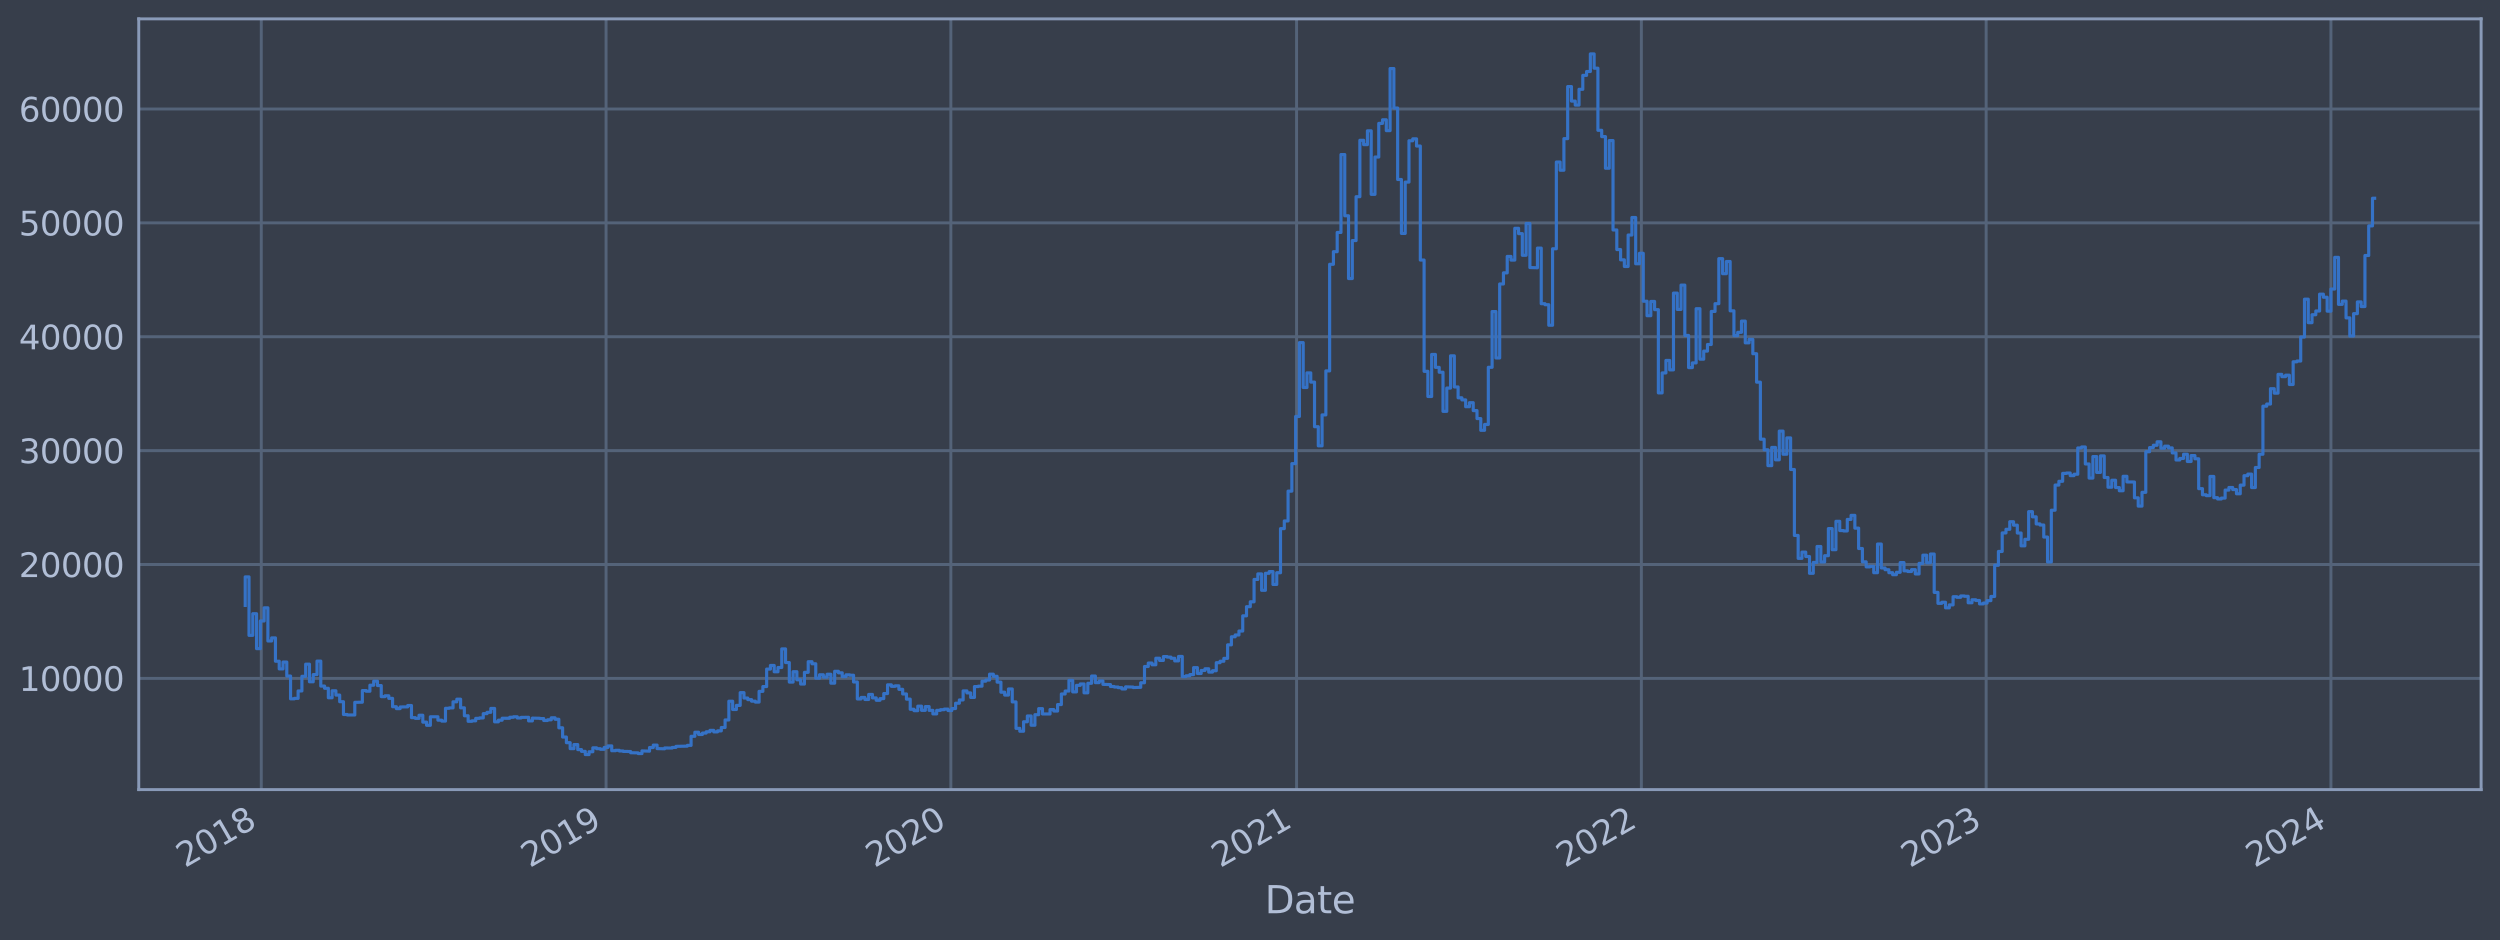 <?xml version="1.0" encoding="utf-8" standalone="no"?>
<!DOCTYPE svg PUBLIC "-//W3C//DTD SVG 1.1//EN"
  "http://www.w3.org/Graphics/SVG/1.1/DTD/svg11.dtd">
<svg xmlns:xlink="http://www.w3.org/1999/xlink" width="952.884pt" height="358.291pt" viewBox="0 0 952.884 358.291" xmlns="http://www.w3.org/2000/svg" version="1.1">
 <defs>
  <style type="text/css">*{stroke-linejoin: round; stroke-linecap: butt}</style>
 </defs>
 <g id="figure_1">
  <g id="patch_1">
   <path d="M 0 358.291 
L 952.884 358.291 
L 952.884 0 
L 0 0 
z
" style="fill: #373e4b"/>
  </g>
  <g id="axes_1">
   <g id="patch_2">
    <path d="M 52.884 300.96 
L 945.684 300.96 
L 945.684 7.2 
L 52.884 7.2 
z
" style="fill: #373e4b"/>
   </g>
   <g id="matplotlib.axis_1">
    <g id="xtick_1">
     <g id="line2d_1">
      <path d="M 99.586 300.96 
L 99.586 7.2 
" clip-path="url(#p78b1c680d8)" style="fill: none; stroke: #546379; stroke-width: 1.12; stroke-linecap: square"/>
     </g>
     <g id="line2d_2"/>
     <g id="text_1">
      <!-- 2018 -->
      <g style="fill: #b1bed6" transform="translate(70.505 330.885) rotate(-30) scale(0.126 -0.126)">
       <defs>
        <path id="DejaVuSans-32" d="M 1228 531 
L 3431 531 
L 3431 0 
L 469 0 
L 469 531 
Q 828 903 1448 1529 
Q 2069 2156 2228 2338 
Q 2531 2678 2651 2914 
Q 2772 3150 2772 3378 
Q 2772 3750 2511 3984 
Q 2250 4219 1831 4219 
Q 1534 4219 1204 4116 
Q 875 4013 500 3803 
L 500 4441 
Q 881 4594 1212 4672 
Q 1544 4750 1819 4750 
Q 2544 4750 2975 4387 
Q 3406 4025 3406 3419 
Q 3406 3131 3298 2873 
Q 3191 2616 2906 2266 
Q 2828 2175 2409 1742 
Q 1991 1309 1228 531 
z
" transform="scale(0.016)"/>
        <path id="DejaVuSans-30" d="M 2034 4250 
Q 1547 4250 1301 3770 
Q 1056 3291 1056 2328 
Q 1056 1369 1301 889 
Q 1547 409 2034 409 
Q 2525 409 2770 889 
Q 3016 1369 3016 2328 
Q 3016 3291 2770 3770 
Q 2525 4250 2034 4250 
z
M 2034 4750 
Q 2819 4750 3233 4129 
Q 3647 3509 3647 2328 
Q 3647 1150 3233 529 
Q 2819 -91 2034 -91 
Q 1250 -91 836 529 
Q 422 1150 422 2328 
Q 422 3509 836 4129 
Q 1250 4750 2034 4750 
z
" transform="scale(0.016)"/>
        <path id="DejaVuSans-31" d="M 794 531 
L 1825 531 
L 1825 4091 
L 703 3866 
L 703 4441 
L 1819 4666 
L 2450 4666 
L 2450 531 
L 3481 531 
L 3481 0 
L 794 0 
L 794 531 
z
" transform="scale(0.016)"/>
        <path id="DejaVuSans-38" d="M 2034 2216 
Q 1584 2216 1326 1975 
Q 1069 1734 1069 1313 
Q 1069 891 1326 650 
Q 1584 409 2034 409 
Q 2484 409 2743 651 
Q 3003 894 3003 1313 
Q 3003 1734 2745 1975 
Q 2488 2216 2034 2216 
z
M 1403 2484 
Q 997 2584 770 2862 
Q 544 3141 544 3541 
Q 544 4100 942 4425 
Q 1341 4750 2034 4750 
Q 2731 4750 3128 4425 
Q 3525 4100 3525 3541 
Q 3525 3141 3298 2862 
Q 3072 2584 2669 2484 
Q 3125 2378 3379 2068 
Q 3634 1759 3634 1313 
Q 3634 634 3220 271 
Q 2806 -91 2034 -91 
Q 1263 -91 848 271 
Q 434 634 434 1313 
Q 434 1759 690 2068 
Q 947 2378 1403 2484 
z
M 1172 3481 
Q 1172 3119 1398 2916 
Q 1625 2713 2034 2713 
Q 2441 2713 2670 2916 
Q 2900 3119 2900 3481 
Q 2900 3844 2670 4047 
Q 2441 4250 2034 4250 
Q 1625 4250 1398 4047 
Q 1172 3844 1172 3481 
z
" transform="scale(0.016)"/>
       </defs>
       <use xlink:href="#DejaVuSans-32"/>
       <use xlink:href="#DejaVuSans-30" x="63.623"/>
       <use xlink:href="#DejaVuSans-31" x="127.246"/>
       <use xlink:href="#DejaVuSans-38" x="190.869"/>
      </g>
     </g>
    </g>
    <g id="xtick_2">
     <g id="line2d_3">
      <path d="M 231.002 300.96 
L 231.002 7.2 
" clip-path="url(#p78b1c680d8)" style="fill: none; stroke: #546379; stroke-width: 1.12; stroke-linecap: square"/>
     </g>
     <g id="line2d_4"/>
     <g id="text_2">
      <!-- 2019 -->
      <g style="fill: #b1bed6" transform="translate(201.921 330.885) rotate(-30) scale(0.126 -0.126)">
       <defs>
        <path id="DejaVuSans-39" d="M 703 97 
L 703 672 
Q 941 559 1184 500 
Q 1428 441 1663 441 
Q 2288 441 2617 861 
Q 2947 1281 2994 2138 
Q 2813 1869 2534 1725 
Q 2256 1581 1919 1581 
Q 1219 1581 811 2004 
Q 403 2428 403 3163 
Q 403 3881 828 4315 
Q 1253 4750 1959 4750 
Q 2769 4750 3195 4129 
Q 3622 3509 3622 2328 
Q 3622 1225 3098 567 
Q 2575 -91 1691 -91 
Q 1453 -91 1209 -44 
Q 966 3 703 97 
z
M 1959 2075 
Q 2384 2075 2632 2365 
Q 2881 2656 2881 3163 
Q 2881 3666 2632 3958 
Q 2384 4250 1959 4250 
Q 1534 4250 1286 3958 
Q 1038 3666 1038 3163 
Q 1038 2656 1286 2365 
Q 1534 2075 1959 2075 
z
" transform="scale(0.016)"/>
       </defs>
       <use xlink:href="#DejaVuSans-32"/>
       <use xlink:href="#DejaVuSans-30" x="63.623"/>
       <use xlink:href="#DejaVuSans-31" x="127.246"/>
       <use xlink:href="#DejaVuSans-39" x="190.869"/>
      </g>
     </g>
    </g>
    <g id="xtick_3">
     <g id="line2d_5">
      <path d="M 362.418 300.96 
L 362.418 7.2 
" clip-path="url(#p78b1c680d8)" style="fill: none; stroke: #546379; stroke-width: 1.12; stroke-linecap: square"/>
     </g>
     <g id="line2d_6"/>
     <g id="text_3">
      <!-- 2020 -->
      <g style="fill: #b1bed6" transform="translate(333.337 330.885) rotate(-30) scale(0.126 -0.126)">
       <use xlink:href="#DejaVuSans-32"/>
       <use xlink:href="#DejaVuSans-30" x="63.623"/>
       <use xlink:href="#DejaVuSans-32" x="127.246"/>
       <use xlink:href="#DejaVuSans-30" x="190.869"/>
      </g>
     </g>
    </g>
    <g id="xtick_4">
     <g id="line2d_7">
      <path d="M 494.194 300.96 
L 494.194 7.2 
" clip-path="url(#p78b1c680d8)" style="fill: none; stroke: #546379; stroke-width: 1.12; stroke-linecap: square"/>
     </g>
     <g id="line2d_8"/>
     <g id="text_4">
      <!-- 2021 -->
      <g style="fill: #b1bed6" transform="translate(465.113 330.885) rotate(-30) scale(0.126 -0.126)">
       <use xlink:href="#DejaVuSans-32"/>
       <use xlink:href="#DejaVuSans-30" x="63.623"/>
       <use xlink:href="#DejaVuSans-32" x="127.246"/>
       <use xlink:href="#DejaVuSans-31" x="190.869"/>
      </g>
     </g>
    </g>
    <g id="xtick_5">
     <g id="line2d_9">
      <path d="M 625.61 300.96 
L 625.61 7.2 
" clip-path="url(#p78b1c680d8)" style="fill: none; stroke: #546379; stroke-width: 1.12; stroke-linecap: square"/>
     </g>
     <g id="line2d_10"/>
     <g id="text_5">
      <!-- 2022 -->
      <g style="fill: #b1bed6" transform="translate(596.529 330.885) rotate(-30) scale(0.126 -0.126)">
       <use xlink:href="#DejaVuSans-32"/>
       <use xlink:href="#DejaVuSans-30" x="63.623"/>
       <use xlink:href="#DejaVuSans-32" x="127.246"/>
       <use xlink:href="#DejaVuSans-32" x="190.869"/>
      </g>
     </g>
    </g>
    <g id="xtick_6">
     <g id="line2d_11">
      <path d="M 757.026 300.96 
L 757.026 7.2 
" clip-path="url(#p78b1c680d8)" style="fill: none; stroke: #546379; stroke-width: 1.12; stroke-linecap: square"/>
     </g>
     <g id="line2d_12"/>
     <g id="text_6">
      <!-- 2023 -->
      <g style="fill: #b1bed6" transform="translate(727.945 330.885) rotate(-30) scale(0.126 -0.126)">
       <defs>
        <path id="DejaVuSans-33" d="M 2597 2516 
Q 3050 2419 3304 2112 
Q 3559 1806 3559 1356 
Q 3559 666 3084 287 
Q 2609 -91 1734 -91 
Q 1441 -91 1130 -33 
Q 819 25 488 141 
L 488 750 
Q 750 597 1062 519 
Q 1375 441 1716 441 
Q 2309 441 2620 675 
Q 2931 909 2931 1356 
Q 2931 1769 2642 2001 
Q 2353 2234 1838 2234 
L 1294 2234 
L 1294 2753 
L 1863 2753 
Q 2328 2753 2575 2939 
Q 2822 3125 2822 3475 
Q 2822 3834 2567 4026 
Q 2313 4219 1838 4219 
Q 1578 4219 1281 4162 
Q 984 4106 628 3988 
L 628 4550 
Q 988 4650 1302 4700 
Q 1616 4750 1894 4750 
Q 2613 4750 3031 4423 
Q 3450 4097 3450 3541 
Q 3450 3153 3228 2886 
Q 3006 2619 2597 2516 
z
" transform="scale(0.016)"/>
       </defs>
       <use xlink:href="#DejaVuSans-32"/>
       <use xlink:href="#DejaVuSans-30" x="63.623"/>
       <use xlink:href="#DejaVuSans-32" x="127.246"/>
       <use xlink:href="#DejaVuSans-33" x="190.869"/>
      </g>
     </g>
    </g>
    <g id="xtick_7">
     <g id="line2d_13">
      <path d="M 888.442 300.96 
L 888.442 7.2 
" clip-path="url(#p78b1c680d8)" style="fill: none; stroke: #546379; stroke-width: 1.12; stroke-linecap: square"/>
     </g>
     <g id="line2d_14"/>
     <g id="text_7">
      <!-- 2024 -->
      <g style="fill: #b1bed6" transform="translate(859.361 330.885) rotate(-30) scale(0.126 -0.126)">
       <defs>
        <path id="DejaVuSans-34" d="M 2419 4116 
L 825 1625 
L 2419 1625 
L 2419 4116 
z
M 2253 4666 
L 3047 4666 
L 3047 1625 
L 3713 1625 
L 3713 1100 
L 3047 1100 
L 3047 0 
L 2419 0 
L 2419 1100 
L 313 1100 
L 313 1709 
L 2253 4666 
z
" transform="scale(0.016)"/>
       </defs>
       <use xlink:href="#DejaVuSans-32"/>
       <use xlink:href="#DejaVuSans-30" x="63.623"/>
       <use xlink:href="#DejaVuSans-32" x="127.246"/>
       <use xlink:href="#DejaVuSans-34" x="190.869"/>
      </g>
     </g>
    </g>
    <g id="text_8">
     <!-- Date -->
     <g style="fill: #b1bed6" transform="translate(482.075 348.096) scale(0.144 -0.144)">
      <defs>
       <path id="DejaVuSans-44" d="M 1259 4147 
L 1259 519 
L 2022 519 
Q 2988 519 3436 956 
Q 3884 1394 3884 2338 
Q 3884 3275 3436 3711 
Q 2988 4147 2022 4147 
L 1259 4147 
z
M 628 4666 
L 1925 4666 
Q 3281 4666 3915 4102 
Q 4550 3538 4550 2338 
Q 4550 1131 3912 565 
Q 3275 0 1925 0 
L 628 0 
L 628 4666 
z
" transform="scale(0.016)"/>
       <path id="DejaVuSans-61" d="M 2194 1759 
Q 1497 1759 1228 1600 
Q 959 1441 959 1056 
Q 959 750 1161 570 
Q 1363 391 1709 391 
Q 2188 391 2477 730 
Q 2766 1069 2766 1631 
L 2766 1759 
L 2194 1759 
z
M 3341 1997 
L 3341 0 
L 2766 0 
L 2766 531 
Q 2569 213 2275 61 
Q 1981 -91 1556 -91 
Q 1019 -91 701 211 
Q 384 513 384 1019 
Q 384 1609 779 1909 
Q 1175 2209 1959 2209 
L 2766 2209 
L 2766 2266 
Q 2766 2663 2505 2880 
Q 2244 3097 1772 3097 
Q 1472 3097 1187 3025 
Q 903 2953 641 2809 
L 641 3341 
Q 956 3463 1253 3523 
Q 1550 3584 1831 3584 
Q 2591 3584 2966 3190 
Q 3341 2797 3341 1997 
z
" transform="scale(0.016)"/>
       <path id="DejaVuSans-74" d="M 1172 4494 
L 1172 3500 
L 2356 3500 
L 2356 3053 
L 1172 3053 
L 1172 1153 
Q 1172 725 1289 603 
Q 1406 481 1766 481 
L 2356 481 
L 2356 0 
L 1766 0 
Q 1100 0 847 248 
Q 594 497 594 1153 
L 594 3053 
L 172 3053 
L 172 3500 
L 594 3500 
L 594 4494 
L 1172 4494 
z
" transform="scale(0.016)"/>
       <path id="DejaVuSans-65" d="M 3597 1894 
L 3597 1613 
L 953 1613 
Q 991 1019 1311 708 
Q 1631 397 2203 397 
Q 2534 397 2845 478 
Q 3156 559 3463 722 
L 3463 178 
Q 3153 47 2828 -22 
Q 2503 -91 2169 -91 
Q 1331 -91 842 396 
Q 353 884 353 1716 
Q 353 2575 817 3079 
Q 1281 3584 2069 3584 
Q 2775 3584 3186 3129 
Q 3597 2675 3597 1894 
z
M 3022 2063 
Q 3016 2534 2758 2815 
Q 2500 3097 2075 3097 
Q 1594 3097 1305 2825 
Q 1016 2553 972 2059 
L 3022 2063 
z
" transform="scale(0.016)"/>
      </defs>
      <use xlink:href="#DejaVuSans-44"/>
      <use xlink:href="#DejaVuSans-61" x="77.002"/>
      <use xlink:href="#DejaVuSans-74" x="138.281"/>
      <use xlink:href="#DejaVuSans-65" x="177.49"/>
     </g>
    </g>
   </g>
   <g id="matplotlib.axis_2">
    <g id="ytick_1">
     <g id="line2d_15">
      <path d="M 52.884 258.563 
L 945.684 258.563 
" clip-path="url(#p78b1c680d8)" style="fill: none; stroke: #546379; stroke-width: 1.12; stroke-linecap: square"/>
     </g>
     <g id="line2d_16"/>
     <g id="text_9">
      <!-- 10000 -->
      <g style="fill: #b1bed6" transform="translate(7.2 263.35) scale(0.126 -0.126)">
       <use xlink:href="#DejaVuSans-31"/>
       <use xlink:href="#DejaVuSans-30" x="63.623"/>
       <use xlink:href="#DejaVuSans-30" x="127.246"/>
       <use xlink:href="#DejaVuSans-30" x="190.869"/>
       <use xlink:href="#DejaVuSans-30" x="254.492"/>
      </g>
     </g>
    </g>
    <g id="ytick_2">
     <g id="line2d_17">
      <path d="M 52.884 215.161 
L 945.684 215.161 
" clip-path="url(#p78b1c680d8)" style="fill: none; stroke: #546379; stroke-width: 1.12; stroke-linecap: square"/>
     </g>
     <g id="line2d_18"/>
     <g id="text_10">
      <!-- 20000 -->
      <g style="fill: #b1bed6" transform="translate(7.2 219.948) scale(0.126 -0.126)">
       <use xlink:href="#DejaVuSans-32"/>
       <use xlink:href="#DejaVuSans-30" x="63.623"/>
       <use xlink:href="#DejaVuSans-30" x="127.246"/>
       <use xlink:href="#DejaVuSans-30" x="190.869"/>
       <use xlink:href="#DejaVuSans-30" x="254.492"/>
      </g>
     </g>
    </g>
    <g id="ytick_3">
     <g id="line2d_19">
      <path d="M 52.884 171.76 
L 945.684 171.76 
" clip-path="url(#p78b1c680d8)" style="fill: none; stroke: #546379; stroke-width: 1.12; stroke-linecap: square"/>
     </g>
     <g id="line2d_20"/>
     <g id="text_11">
      <!-- 30000 -->
      <g style="fill: #b1bed6" transform="translate(7.2 176.547) scale(0.126 -0.126)">
       <use xlink:href="#DejaVuSans-33"/>
       <use xlink:href="#DejaVuSans-30" x="63.623"/>
       <use xlink:href="#DejaVuSans-30" x="127.246"/>
       <use xlink:href="#DejaVuSans-30" x="190.869"/>
       <use xlink:href="#DejaVuSans-30" x="254.492"/>
      </g>
     </g>
    </g>
    <g id="ytick_4">
     <g id="line2d_21">
      <path d="M 52.884 128.358 
L 945.684 128.358 
" clip-path="url(#p78b1c680d8)" style="fill: none; stroke: #546379; stroke-width: 1.12; stroke-linecap: square"/>
     </g>
     <g id="line2d_22"/>
     <g id="text_12">
      <!-- 40000 -->
      <g style="fill: #b1bed6" transform="translate(7.2 133.145) scale(0.126 -0.126)">
       <use xlink:href="#DejaVuSans-34"/>
       <use xlink:href="#DejaVuSans-30" x="63.623"/>
       <use xlink:href="#DejaVuSans-30" x="127.246"/>
       <use xlink:href="#DejaVuSans-30" x="190.869"/>
       <use xlink:href="#DejaVuSans-30" x="254.492"/>
      </g>
     </g>
    </g>
    <g id="ytick_5">
     <g id="line2d_23">
      <path d="M 52.884 84.956 
L 945.684 84.956 
" clip-path="url(#p78b1c680d8)" style="fill: none; stroke: #546379; stroke-width: 1.12; stroke-linecap: square"/>
     </g>
     <g id="line2d_24"/>
     <g id="text_13">
      <!-- 50000 -->
      <g style="fill: #b1bed6" transform="translate(7.2 89.743) scale(0.126 -0.126)">
       <defs>
        <path id="DejaVuSans-35" d="M 691 4666 
L 3169 4666 
L 3169 4134 
L 1269 4134 
L 1269 2991 
Q 1406 3038 1543 3061 
Q 1681 3084 1819 3084 
Q 2600 3084 3056 2656 
Q 3513 2228 3513 1497 
Q 3513 744 3044 326 
Q 2575 -91 1722 -91 
Q 1428 -91 1123 -41 
Q 819 9 494 109 
L 494 744 
Q 775 591 1075 516 
Q 1375 441 1709 441 
Q 2250 441 2565 725 
Q 2881 1009 2881 1497 
Q 2881 1984 2565 2268 
Q 2250 2553 1709 2553 
Q 1456 2553 1204 2497 
Q 953 2441 691 2322 
L 691 4666 
z
" transform="scale(0.016)"/>
       </defs>
       <use xlink:href="#DejaVuSans-35"/>
       <use xlink:href="#DejaVuSans-30" x="63.623"/>
       <use xlink:href="#DejaVuSans-30" x="127.246"/>
       <use xlink:href="#DejaVuSans-30" x="190.869"/>
       <use xlink:href="#DejaVuSans-30" x="254.492"/>
      </g>
     </g>
    </g>
    <g id="ytick_6">
     <g id="line2d_25">
      <path d="M 52.884 41.554 
L 945.684 41.554 
" clip-path="url(#p78b1c680d8)" style="fill: none; stroke: #546379; stroke-width: 1.12; stroke-linecap: square"/>
     </g>
     <g id="line2d_26"/>
     <g id="text_14">
      <!-- 60000 -->
      <g style="fill: #b1bed6" transform="translate(7.2 46.341) scale(0.126 -0.126)">
       <defs>
        <path id="DejaVuSans-36" d="M 2113 2584 
Q 1688 2584 1439 2293 
Q 1191 2003 1191 1497 
Q 1191 994 1439 701 
Q 1688 409 2113 409 
Q 2538 409 2786 701 
Q 3034 994 3034 1497 
Q 3034 2003 2786 2293 
Q 2538 2584 2113 2584 
z
M 3366 4563 
L 3366 3988 
Q 3128 4100 2886 4159 
Q 2644 4219 2406 4219 
Q 1781 4219 1451 3797 
Q 1122 3375 1075 2522 
Q 1259 2794 1537 2939 
Q 1816 3084 2150 3084 
Q 2853 3084 3261 2657 
Q 3669 2231 3669 1497 
Q 3669 778 3244 343 
Q 2819 -91 2113 -91 
Q 1303 -91 875 529 
Q 447 1150 447 2328 
Q 447 3434 972 4092 
Q 1497 4750 2381 4750 
Q 2619 4750 2861 4703 
Q 3103 4656 3366 4563 
z
" transform="scale(0.016)"/>
       </defs>
       <use xlink:href="#DejaVuSans-36"/>
       <use xlink:href="#DejaVuSans-30" x="63.623"/>
       <use xlink:href="#DejaVuSans-30" x="127.246"/>
       <use xlink:href="#DejaVuSans-30" x="190.869"/>
       <use xlink:href="#DejaVuSans-30" x="254.492"/>
      </g>
     </g>
    </g>
   </g>
   <g id="line2d_27">
    <path d="M 93.466 230.751 
L 93.466 219.884 
L 94.906 219.884 
L 94.906 242.172 
L 96.346 242.172 
L 96.346 233.92 
L 97.786 233.92 
L 97.786 247.224 
L 99.226 247.224 
L 99.226 236.692 
L 100.666 236.692 
L 100.666 231.685 
L 102.107 231.685 
L 102.107 244.303 
L 103.547 244.303 
L 103.547 243.138 
L 104.987 243.138 
L 104.987 252.025 
L 106.427 252.025 
L 106.427 254.954 
L 107.867 254.954 
L 107.867 252.351 
L 109.307 252.351 
L 109.307 257.678 
L 110.748 257.678 
L 110.748 266.367 
L 112.188 266.367 
L 112.188 266.18 
L 113.628 266.18 
L 113.628 263.356 
L 115.068 263.356 
L 115.068 257.788 
L 116.508 257.788 
L 116.508 253.155 
L 117.949 253.155 
L 117.949 259.866 
L 119.389 259.866 
L 119.389 257.122 
L 120.829 257.122 
L 120.829 251.98 
L 122.269 251.98 
L 122.269 261.495 
L 123.709 261.495 
L 123.709 262.339 
L 125.149 262.339 
L 125.149 265.951 
L 126.59 265.951 
L 126.59 263.294 
L 128.03 263.294 
L 128.03 264.927 
L 129.47 264.927 
L 129.47 267.458 
L 130.91 267.458 
L 130.91 272.332 
L 132.35 272.332 
L 132.35 272.51 
L 135.231 272.519 
L 135.231 267.698 
L 138.111 267.646 
L 138.111 263.205 
L 139.551 263.205 
L 139.551 263.467 
L 140.991 263.467 
L 140.991 261.174 
L 142.432 261.174 
L 142.432 259.634 
L 143.872 259.634 
L 143.872 261.301 
L 145.312 261.301 
L 145.312 265.521 
L 146.752 265.521 
L 146.752 265.199 
L 148.192 265.199 
L 148.192 266.193 
L 149.632 266.193 
L 149.632 269.362 
L 151.073 269.362 
L 151.073 270.088 
L 152.513 270.088 
L 152.513 269.459 
L 155.393 269.433 
L 155.393 268.912 
L 156.833 268.912 
L 156.833 273.524 
L 158.273 273.524 
L 158.273 273.803 
L 159.714 273.803 
L 159.714 272.622 
L 161.154 272.622 
L 161.154 275.242 
L 162.594 275.242 
L 162.594 276.453 
L 164.034 276.453 
L 164.034 273.205 
L 166.914 273.196 
L 166.914 274.495 
L 168.355 274.495 
L 168.355 274.844 
L 169.795 274.844 
L 169.795 269.973 
L 171.235 269.973 
L 171.235 269.819 
L 172.675 269.819 
L 172.675 267.505 
L 174.115 267.505 
L 174.115 266.499 
L 175.556 266.499 
L 175.556 269.784 
L 176.996 269.784 
L 176.996 272.807 
L 178.436 272.807 
L 178.436 274.935 
L 179.876 274.935 
L 179.876 274.749 
L 181.316 274.749 
L 181.316 273.812 
L 182.756 273.812 
L 182.756 273.641 
L 184.197 273.641 
L 184.197 272.012 
L 185.637 272.012 
L 185.637 271.502 
L 187.077 271.502 
L 187.077 270.025 
L 188.517 270.025 
L 188.517 275.125 
L 189.957 275.125 
L 189.957 274.509 
L 191.397 274.509 
L 191.397 273.765 
L 194.278 273.771 
L 194.278 273.392 
L 195.718 273.392 
L 195.718 273.195 
L 197.158 273.195 
L 197.158 273.661 
L 198.598 273.661 
L 198.598 273.434 
L 201.479 273.402 
L 201.479 274.773 
L 202.919 274.773 
L 202.919 273.712 
L 205.799 273.78 
L 205.799 273.875 
L 207.239 273.875 
L 207.239 274.615 
L 208.68 274.615 
L 208.68 274.356 
L 210.12 274.356 
L 210.12 273.594 
L 211.56 273.594 
L 211.56 274.151 
L 213 274.151 
L 213 277.405 
L 214.44 277.405 
L 214.44 280.92 
L 215.88 280.92 
L 215.88 283.072 
L 217.321 283.072 
L 217.321 285.349 
L 218.761 285.349 
L 218.761 283.788 
L 220.201 283.788 
L 220.201 285.711 
L 221.641 285.711 
L 221.641 286.391 
L 223.081 286.391 
L 223.081 287.607 
L 224.521 287.607 
L 224.521 286.529 
L 225.962 286.529 
L 225.962 285.039 
L 227.402 285.039 
L 227.402 285.379 
L 228.842 285.379 
L 228.842 285.601 
L 230.282 285.601 
L 230.282 284.902 
L 231.722 284.902 
L 231.722 284.293 
L 233.163 284.293 
L 233.163 286.14 
L 234.603 286.14 
L 234.603 285.982 
L 236.043 285.982 
L 236.043 286.229 
L 237.483 286.229 
L 237.483 286.395 
L 240.363 286.443 
L 240.363 286.905 
L 243.244 286.965 
L 243.244 287.231 
L 244.684 287.231 
L 244.684 286.213 
L 247.564 286.305 
L 247.564 284.923 
L 249.004 284.923 
L 249.004 283.998 
L 250.445 283.998 
L 250.445 285.328 
L 253.325 285.409 
L 253.325 285.096 
L 256.205 285.12 
L 256.205 284.88 
L 257.645 284.88 
L 257.645 284.478 
L 261.966 284.394 
L 261.966 284.109 
L 263.406 284.109 
L 263.406 280.649 
L 264.846 280.649 
L 264.846 279.098 
L 266.287 279.098 
L 266.287 279.948 
L 267.727 279.948 
L 267.727 279.411 
L 269.167 279.411 
L 269.167 278.922 
L 270.607 278.922 
L 270.607 278.38 
L 272.047 278.38 
L 272.047 278.957 
L 273.487 278.957 
L 273.487 278.571 
L 274.928 278.571 
L 274.928 277.293 
L 276.368 277.293 
L 276.368 274.414 
L 277.808 274.414 
L 277.808 267.275 
L 279.248 267.275 
L 279.248 270.433 
L 280.688 270.433 
L 280.688 268.867 
L 282.128 268.867 
L 282.128 264.013 
L 283.569 264.013 
L 283.569 266.061 
L 285.009 266.061 
L 285.009 266.658 
L 286.449 266.658 
L 286.449 267.251 
L 287.889 267.251 
L 287.889 267.601 
L 289.329 267.601 
L 289.329 263.513 
L 290.77 263.513 
L 290.77 261.681 
L 292.21 261.681 
L 292.21 255.028 
L 293.65 255.028 
L 293.65 253.646 
L 295.09 253.646 
L 295.09 256.051 
L 296.53 256.051 
L 296.53 254.418 
L 297.97 254.418 
L 297.97 247.336 
L 299.411 247.336 
L 299.411 252.534 
L 300.851 252.534 
L 300.851 259.977 
L 302.291 259.977 
L 302.291 256.014 
L 303.731 256.014 
L 303.731 259.105 
L 305.171 259.105 
L 305.171 260.728 
L 306.611 260.728 
L 306.611 256.265 
L 308.052 256.265 
L 308.052 252.202 
L 309.492 252.202 
L 309.492 252.998 
L 310.932 252.998 
L 310.932 258.49 
L 312.372 258.49 
L 312.372 257.185 
L 313.812 257.185 
L 313.812 258.077 
L 315.252 258.077 
L 315.252 257 
L 316.693 257 
L 316.693 260.395 
L 318.133 260.395 
L 318.133 255.867 
L 319.573 255.867 
L 319.573 256.449 
L 321.013 256.449 
L 321.013 257.872 
L 322.453 257.872 
L 322.453 257.216 
L 323.894 257.216 
L 323.894 257.366 
L 325.334 257.366 
L 325.334 259.937 
L 326.774 259.937 
L 326.774 266.402 
L 328.214 266.402 
L 328.214 265.842 
L 329.654 265.842 
L 329.654 266.603 
L 331.094 266.603 
L 331.094 264.692 
L 332.535 264.692 
L 332.535 266.012 
L 333.975 266.012 
L 333.975 266.91 
L 335.415 266.91 
L 335.415 266.278 
L 336.855 266.278 
L 336.855 264.35 
L 338.295 264.35 
L 338.295 261.023 
L 339.735 261.023 
L 339.735 261.596 
L 341.176 261.596 
L 341.176 261.413 
L 342.616 261.413 
L 342.616 262.742 
L 344.056 262.742 
L 344.056 264.499 
L 345.496 264.499 
L 345.496 266.48 
L 346.936 266.48 
L 346.936 270.341 
L 348.377 270.341 
L 348.377 270.874 
L 349.817 270.874 
L 349.817 269.163 
L 351.257 269.163 
L 351.257 270.747 
L 352.697 270.747 
L 352.697 269.317 
L 354.137 269.317 
L 354.137 270.763 
L 355.577 270.763 
L 355.577 272.107 
L 357.018 272.107 
L 357.018 270.758 
L 358.458 270.758 
L 358.458 270.496 
L 359.898 270.496 
L 359.898 270.277 
L 361.338 270.277 
L 361.338 270.821 
L 362.778 270.821 
L 362.778 270.058 
L 364.218 270.058 
L 364.218 268.034 
L 365.659 268.034 
L 365.659 266.787 
L 367.099 266.787 
L 367.099 263.336 
L 368.539 263.336 
L 368.539 264.109 
L 369.979 264.109 
L 369.979 265.823 
L 371.419 265.823 
L 371.419 261.689 
L 372.859 261.689 
L 372.859 261.538 
L 374.3 261.538 
L 374.3 259.624 
L 375.74 259.624 
L 375.74 259.193 
L 377.18 259.193 
L 377.18 256.964 
L 378.62 256.964 
L 378.62 257.779 
L 380.06 257.779 
L 380.06 259.997 
L 381.501 259.997 
L 381.501 263.834 
L 382.941 263.834 
L 382.941 264.925 
L 384.381 264.925 
L 384.381 262.611 
L 385.821 262.611 
L 385.821 267.539 
L 387.261 267.539 
L 387.261 277.621 
L 388.701 277.621 
L 388.701 278.712 
L 390.142 278.712 
L 390.142 275.1 
L 391.582 275.1 
L 391.582 272.893 
L 393.022 272.893 
L 393.022 276.421 
L 394.462 276.421 
L 394.462 272.412 
L 395.902 272.412 
L 395.902 270.094 
L 397.342 270.094 
L 397.342 272.134 
L 400.223 272.14 
L 400.223 270.458 
L 401.663 270.458 
L 401.663 271.015 
L 403.103 271.015 
L 403.103 268.549 
L 404.543 268.549 
L 404.543 264.515 
L 405.983 264.515 
L 405.983 263.399 
L 407.424 263.399 
L 407.424 259.337 
L 408.864 259.337 
L 408.864 263.708 
L 410.304 263.708 
L 410.304 261.229 
L 411.744 261.229 
L 411.744 260.687 
L 413.184 260.687 
L 413.184 264.072 
L 414.625 264.072 
L 414.625 260.433 
L 416.065 260.433 
L 416.065 257.677 
L 417.505 257.677 
L 417.505 260.196 
L 418.945 260.196 
L 418.945 259.539 
L 420.385 259.539 
L 420.385 260.848 
L 423.266 260.929 
L 423.266 261.667 
L 424.706 261.667 
L 424.706 261.858 
L 426.146 261.858 
L 426.146 262.099 
L 427.586 262.099 
L 427.586 262.589 
L 429.026 262.589 
L 429.026 261.791 
L 431.907 261.879 
L 431.907 262.064 
L 434.787 261.972 
L 434.787 260.242 
L 436.227 260.242 
L 436.227 254.039 
L 437.667 254.039 
L 437.667 252.731 
L 439.108 252.731 
L 439.108 253.38 
L 440.548 253.38 
L 440.548 250.892 
L 441.988 250.892 
L 441.988 251.736 
L 443.428 251.736 
L 443.428 250.256 
L 444.868 250.256 
L 444.868 250.465 
L 446.308 250.465 
L 446.308 250.907 
L 447.749 250.907 
L 447.749 251.902 
L 449.189 251.902 
L 449.189 250.216 
L 450.629 250.216 
L 450.629 257.87 
L 452.069 257.87 
L 452.069 257.574 
L 453.509 257.574 
L 453.509 257.128 
L 454.949 257.128 
L 454.949 254.467 
L 456.39 254.467 
L 456.39 256.695 
L 457.83 256.695 
L 457.83 255.556 
L 459.27 255.556 
L 459.27 254.914 
L 460.71 254.914 
L 460.71 256.168 
L 462.15 256.168 
L 462.15 255.652 
L 463.59 255.652 
L 463.59 252.589 
L 465.031 252.589 
L 465.031 252.037 
L 466.471 252.037 
L 466.471 250.933 
L 467.911 250.933 
L 467.911 245.783 
L 469.351 245.783 
L 469.351 242.715 
L 470.791 242.715 
L 470.791 242.026 
L 472.232 242.026 
L 472.232 240.527 
L 473.672 240.527 
L 473.672 234.733 
L 475.112 234.733 
L 475.112 231.239 
L 476.552 231.239 
L 476.552 229.375 
L 477.992 229.375 
L 477.992 220.858 
L 479.432 220.858 
L 479.432 218.753 
L 480.873 218.753 
L 480.873 225.003 
L 482.313 225.003 
L 482.313 218.516 
L 483.753 218.516 
L 483.753 217.862 
L 485.193 217.862 
L 485.193 222.766 
L 486.633 222.766 
L 486.633 218.301 
L 488.073 218.301 
L 488.073 201.486 
L 489.514 201.486 
L 489.514 198.56 
L 490.954 198.56 
L 490.954 187.197 
L 492.394 187.197 
L 492.394 176.722 
L 493.834 176.722 
L 493.834 158.736 
L 495.274 158.736 
L 495.274 130.588 
L 496.715 130.588 
L 496.715 147.694 
L 498.155 147.694 
L 498.155 142.123 
L 499.595 142.123 
L 499.595 145.631 
L 501.035 145.631 
L 501.035 162.646 
L 502.475 162.646 
L 502.475 169.94 
L 503.915 169.94 
L 503.915 158.147 
L 505.356 158.147 
L 505.356 141.369 
L 506.796 141.369 
L 506.796 100.735 
L 508.236 100.735 
L 508.236 95.93 
L 509.676 95.93 
L 509.676 88.601 
L 511.116 88.601 
L 511.116 58.91 
L 512.556 58.91 
L 512.556 82.244 
L 513.997 82.244 
L 513.997 106.162 
L 515.437 106.162 
L 515.437 91.688 
L 516.877 91.688 
L 516.877 74.976 
L 518.317 74.976 
L 518.317 53.475 
L 519.757 53.475 
L 519.757 55.128 
L 521.197 55.128 
L 521.197 49.862 
L 522.638 49.862 
L 522.638 74.07 
L 524.078 74.07 
L 524.078 59.854 
L 525.518 59.854 
L 525.518 47.036 
L 526.958 47.036 
L 526.958 45.659 
L 528.398 45.659 
L 528.398 49.789 
L 529.839 49.789 
L 529.839 26.127 
L 531.279 26.127 
L 531.279 41.176 
L 532.719 41.176 
L 532.719 68.425 
L 534.159 68.425 
L 534.159 88.968 
L 535.599 88.968 
L 535.599 69.4 
L 537.039 69.4 
L 537.039 53.649 
L 538.48 53.649 
L 538.48 52.924 
L 539.92 52.924 
L 539.92 55.66 
L 541.36 55.66 
L 541.36 99.12 
L 542.8 99.12 
L 542.8 141.533 
L 544.24 141.533 
L 544.24 151.124 
L 545.68 151.124 
L 545.68 135.105 
L 547.121 135.105 
L 547.121 140.03 
L 548.561 140.03 
L 548.561 141.875 
L 550.001 141.875 
L 550.001 156.785 
L 551.441 156.785 
L 551.441 147.911 
L 552.881 147.911 
L 552.881 135.628 
L 554.321 135.628 
L 554.321 147.488 
L 555.762 147.488 
L 555.762 151.624 
L 557.202 151.624 
L 557.202 152.417 
L 558.642 152.417 
L 558.642 155.02 
L 560.082 155.02 
L 560.082 153.483 
L 561.522 153.483 
L 561.522 156.501 
L 562.963 156.501 
L 562.963 159.544 
L 564.403 159.544 
L 564.403 164.019 
L 565.843 164.019 
L 565.843 161.786 
L 567.283 161.786 
L 567.283 139.997 
L 568.723 139.997 
L 568.723 118.748 
L 570.163 118.748 
L 570.163 136.439 
L 571.604 136.439 
L 571.604 108.245 
L 573.044 108.245 
L 573.044 104.003 
L 574.484 104.003 
L 574.484 97.732 
L 575.924 97.732 
L 575.924 99.128 
L 577.364 99.128 
L 577.364 87.024 
L 578.804 87.024 
L 578.804 89.049 
L 580.245 89.049 
L 580.245 97.3 
L 581.685 97.3 
L 581.685 85.184 
L 583.125 85.184 
L 583.125 101.976 
L 586.005 102.06 
L 586.005 94.568 
L 587.446 94.568 
L 587.446 115.764 
L 588.886 115.764 
L 588.886 116.138 
L 590.326 116.138 
L 590.326 123.969 
L 591.766 123.969 
L 591.766 94.821 
L 593.206 94.821 
L 593.206 61.763 
L 594.646 61.763 
L 594.646 64.879 
L 596.087 64.879 
L 596.087 52.848 
L 597.527 52.848 
L 597.527 32.997 
L 598.967 32.997 
L 598.967 38.529 
L 600.407 38.529 
L 600.407 40.056 
L 601.847 40.056 
L 601.847 34.04 
L 603.287 34.04 
L 603.287 28.729 
L 604.728 28.729 
L 604.728 27.261 
L 606.168 27.261 
L 606.168 20.553 
L 607.608 20.553 
L 607.608 25.998 
L 609.048 25.998 
L 609.048 49.657 
L 610.488 49.657 
L 610.488 52.065 
L 611.928 52.065 
L 611.928 64.118 
L 613.369 64.118 
L 613.369 53.577 
L 614.809 53.577 
L 614.809 87.645 
L 616.249 87.645 
L 616.249 95.113 
L 617.689 95.113 
L 617.689 99.031 
L 619.129 99.031 
L 619.129 101.564 
L 620.57 101.564 
L 620.57 89.58 
L 622.01 89.58 
L 622.01 82.912 
L 623.45 82.912 
L 623.45 100.542 
L 624.89 100.542 
L 624.89 96.553 
L 626.33 96.553 
L 626.33 114.814 
L 627.77 114.814 
L 627.77 120.333 
L 629.211 120.333 
L 629.211 114.906 
L 630.651 114.906 
L 630.651 118.022 
L 632.091 118.022 
L 632.091 149.749 
L 633.531 149.749 
L 633.531 142.144 
L 634.971 142.144 
L 634.971 137.391 
L 636.411 137.391 
L 636.411 140.977 
L 637.852 140.977 
L 637.852 111.717 
L 639.292 111.717 
L 639.292 117.936 
L 640.732 117.936 
L 640.732 108.67 
L 642.172 108.67 
L 642.172 127.858 
L 643.612 127.858 
L 643.612 140.113 
L 645.053 140.113 
L 645.053 138.32 
L 646.493 138.32 
L 646.493 117.662 
L 647.933 117.662 
L 647.933 136.897 
L 649.373 136.897 
L 649.373 133.822 
L 650.813 133.822 
L 650.813 131.305 
L 652.253 131.305 
L 652.253 118.712 
L 653.694 118.712 
L 653.694 115.749 
L 655.134 115.749 
L 655.134 98.59 
L 656.574 98.59 
L 656.574 104.316 
L 658.014 104.316 
L 658.014 99.664 
L 659.454 99.664 
L 659.454 118.467 
L 660.894 118.467 
L 660.894 127.914 
L 662.335 127.914 
L 662.335 126.67 
L 663.775 126.67 
L 663.775 122.387 
L 665.215 122.387 
L 665.215 130.677 
L 666.655 130.677 
L 666.655 129.356 
L 668.095 129.356 
L 668.095 134.822 
L 669.535 134.822 
L 669.535 145.662 
L 670.976 145.662 
L 670.976 167.402 
L 672.416 167.402 
L 672.416 171.436 
L 673.856 171.436 
L 673.856 177.484 
L 675.296 177.484 
L 675.296 170.549 
L 676.736 170.549 
L 676.736 175.258 
L 678.177 175.258 
L 678.177 164.314 
L 679.617 164.314 
L 679.617 173.141 
L 681.057 173.141 
L 681.057 166.908 
L 682.497 166.908 
L 682.497 178.945 
L 683.937 178.945 
L 683.937 204.091 
L 685.377 204.091 
L 685.377 212.816 
L 686.818 212.816 
L 686.818 210.438 
L 688.258 210.438 
L 688.258 212.114 
L 689.698 212.114 
L 689.698 218.518 
L 691.138 218.518 
L 691.138 214.372 
L 692.578 214.372 
L 692.578 208.293 
L 694.018 208.293 
L 694.018 214.191 
L 695.459 214.191 
L 695.459 211.801 
L 696.899 211.801 
L 696.899 201.472 
L 698.339 201.472 
L 698.339 209.516 
L 699.779 209.516 
L 699.779 198.703 
L 701.219 198.703 
L 701.219 202.22 
L 702.659 202.22 
L 702.659 202.37 
L 704.1 202.37 
L 704.1 197.975 
L 705.54 197.975 
L 705.54 196.434 
L 706.98 196.434 
L 706.98 201.299 
L 708.42 201.299 
L 708.42 209.072 
L 709.86 209.072 
L 709.86 214.149 
L 711.301 214.149 
L 711.301 216.06 
L 712.741 216.06 
L 712.741 215.878 
L 714.181 215.878 
L 714.181 218.286 
L 715.621 218.286 
L 715.621 207.373 
L 717.061 207.373 
L 717.061 216.487 
L 718.501 216.487 
L 718.501 217.148 
L 719.942 217.148 
L 719.942 218.284 
L 721.382 218.284 
L 721.382 219.046 
L 722.822 219.046 
L 722.822 218.136 
L 724.262 218.136 
L 724.262 214.433 
L 725.702 214.433 
L 725.702 217.584 
L 727.142 217.584 
L 727.142 217.838 
L 728.583 217.838 
L 728.583 217.119 
L 730.023 217.119 
L 730.023 218.758 
L 731.463 218.758 
L 731.463 214.722 
L 732.903 214.722 
L 732.903 211.619 
L 734.343 211.619 
L 734.343 214.493 
L 735.784 214.493 
L 735.784 211.167 
L 737.224 211.167 
L 737.224 225.794 
L 738.664 225.794 
L 738.664 229.97 
L 740.104 229.97 
L 740.104 229.557 
L 741.544 229.557 
L 741.544 231.677 
L 742.984 231.677 
L 742.984 230.554 
L 744.425 230.554 
L 744.425 227.441 
L 745.865 227.441 
L 745.865 227.672 
L 747.305 227.672 
L 747.305 227.164 
L 748.745 227.164 
L 748.745 227.284 
L 750.185 227.284 
L 750.185 229.755 
L 751.625 229.755 
L 751.625 228.596 
L 753.066 228.596 
L 753.066 228.885 
L 754.506 228.885 
L 754.506 230.182 
L 755.946 230.182 
L 755.946 229.859 
L 757.386 229.859 
L 757.386 228.935 
L 758.826 228.935 
L 758.826 227.348 
L 760.266 227.348 
L 760.266 215.451 
L 761.707 215.451 
L 761.707 210.191 
L 763.147 210.191 
L 763.147 203.128 
L 764.587 203.128 
L 764.587 201.751 
L 766.027 201.751 
L 766.027 198.86 
L 767.467 198.86 
L 767.467 200.169 
L 768.908 200.169 
L 768.908 203.166 
L 770.348 203.166 
L 770.348 208.05 
L 771.788 208.05 
L 771.788 205.562 
L 773.228 205.562 
L 773.228 195.015 
L 774.668 195.015 
L 774.668 196.995 
L 776.108 196.995 
L 776.108 199.697 
L 777.549 199.697 
L 777.549 200.112 
L 778.989 200.112 
L 778.989 204.699 
L 780.429 204.699 
L 780.429 214.186 
L 781.869 214.186 
L 781.869 194.47 
L 783.309 194.47 
L 783.309 184.887 
L 784.749 184.887 
L 784.749 183.451 
L 786.19 183.451 
L 786.19 180.441 
L 787.63 180.441 
L 787.63 180.296 
L 789.07 180.296 
L 789.07 181.298 
L 790.51 181.298 
L 790.51 180.763 
L 791.95 180.763 
L 791.95 170.74 
L 793.391 170.74 
L 793.391 170.374 
L 794.831 170.374 
L 794.831 176.839 
L 796.271 176.839 
L 796.271 182.217 
L 797.711 182.217 
L 797.711 174.015 
L 799.151 174.015 
L 799.151 180.064 
L 800.591 180.064 
L 800.591 173.776 
L 802.032 173.776 
L 802.032 182.002 
L 803.472 182.002 
L 803.472 185.709 
L 804.912 185.709 
L 804.912 183.052 
L 806.352 183.052 
L 806.352 185.837 
L 807.792 185.837 
L 807.792 187.049 
L 809.232 187.049 
L 809.232 181.548 
L 810.673 181.548 
L 810.673 183.687 
L 813.553 183.723 
L 813.553 189.759 
L 814.993 189.759 
L 814.993 192.909 
L 816.433 192.909 
L 816.433 187.657 
L 817.873 187.657 
L 817.873 172.177 
L 819.314 172.177 
L 819.314 170.602 
L 820.754 170.602 
L 820.754 169.713 
L 822.194 169.713 
L 822.194 168.396 
L 823.634 168.396 
L 823.634 170.828 
L 825.074 170.828 
L 825.074 170.06 
L 826.515 170.06 
L 826.515 170.717 
L 827.955 170.717 
L 827.955 172.618 
L 829.395 172.618 
L 829.395 175.325 
L 830.835 175.325 
L 830.835 174.728 
L 832.275 174.728 
L 832.275 173.133 
L 833.715 173.133 
L 833.715 175.891 
L 835.156 175.891 
L 835.156 173.644 
L 836.596 173.644 
L 836.596 174.868 
L 838.036 174.868 
L 838.036 186.247 
L 839.476 186.247 
L 839.476 188.585 
L 840.916 188.585 
L 840.916 188.906 
L 842.356 188.906 
L 842.356 181.606 
L 843.797 181.606 
L 843.797 189.688 
L 845.237 189.688 
L 845.237 190.191 
L 846.677 190.191 
L 846.677 189.846 
L 848.117 189.846 
L 848.117 186.794 
L 849.557 186.794 
L 849.557 185.805 
L 850.997 185.805 
L 850.997 186.595 
L 852.438 186.595 
L 852.438 188.197 
L 853.878 188.197 
L 853.878 184.908 
L 855.318 184.908 
L 855.318 181.319 
L 856.758 181.319 
L 856.758 180.713 
L 858.198 180.713 
L 858.198 185.828 
L 859.639 185.828 
L 859.639 178.195 
L 861.079 178.195 
L 861.079 173.137 
L 862.519 173.137 
L 862.519 154.821 
L 863.959 154.821 
L 863.959 154.005 
L 865.399 154.005 
L 865.399 148.147 
L 866.839 148.147 
L 866.839 149.849 
L 868.28 149.849 
L 868.28 142.697 
L 869.72 142.697 
L 869.72 143.56 
L 871.16 143.56 
L 871.16 143.009 
L 872.6 143.009 
L 872.6 146.548 
L 874.04 146.548 
L 874.04 137.902 
L 875.48 137.902 
L 875.48 137.614 
L 876.921 137.614 
L 876.921 128.462 
L 878.361 128.462 
L 878.361 114.041 
L 879.801 114.041 
L 879.801 122.983 
L 881.241 122.983 
L 881.241 119.961 
L 882.681 119.961 
L 882.681 118.538 
L 884.122 118.538 
L 884.122 112.115 
L 885.562 112.115 
L 885.562 113.294 
L 887.002 113.294 
L 887.002 118.594 
L 888.442 118.594 
L 888.442 110.172 
L 889.882 110.172 
L 889.882 98.096 
L 891.322 98.096 
L 891.322 116.014 
L 892.763 116.014 
L 892.763 114.763 
L 894.203 114.763 
L 894.203 121.156 
L 895.643 121.156 
L 895.643 128.06 
L 897.083 128.06 
L 897.083 119.544 
L 898.523 119.544 
L 898.523 115.072 
L 899.963 115.072 
L 899.963 116.842 
L 901.404 116.842 
L 901.404 97.393 
L 902.844 97.393 
L 902.844 86.088 
L 904.284 86.088 
L 904.284 75.569 
L 905.102 75.569 
L 905.102 75.569 
" clip-path="url(#p78b1c680d8)" style="fill: none; stroke: #3572c6; stroke-width: 1.2; stroke-linecap: square"/>
   </g>
   <g id="patch_3">
    <path d="M 52.884 300.96 
L 52.884 7.2 
" style="fill: none; stroke: #899ab8; stroke-width: 1.12; stroke-linejoin: miter; stroke-linecap: square"/>
   </g>
   <g id="patch_4">
    <path d="M 945.684 300.96 
L 945.684 7.2 
" style="fill: none; stroke: #899ab8; stroke-width: 1.12; stroke-linejoin: miter; stroke-linecap: square"/>
   </g>
   <g id="patch_5">
    <path d="M 52.884 300.96 
L 945.684 300.96 
" style="fill: none; stroke: #899ab8; stroke-width: 1.12; stroke-linejoin: miter; stroke-linecap: square"/>
   </g>
   <g id="patch_6">
    <path d="M 52.884 7.2 
L 945.684 7.2 
" style="fill: none; stroke: #899ab8; stroke-width: 1.12; stroke-linejoin: miter; stroke-linecap: square"/>
   </g>
  </g>
 </g>
 <defs>
  <clipPath id="p78b1c680d8">
   <rect x="52.884" y="7.2" width="892.8" height="293.76"/>
  </clipPath>
 </defs>
</svg>
